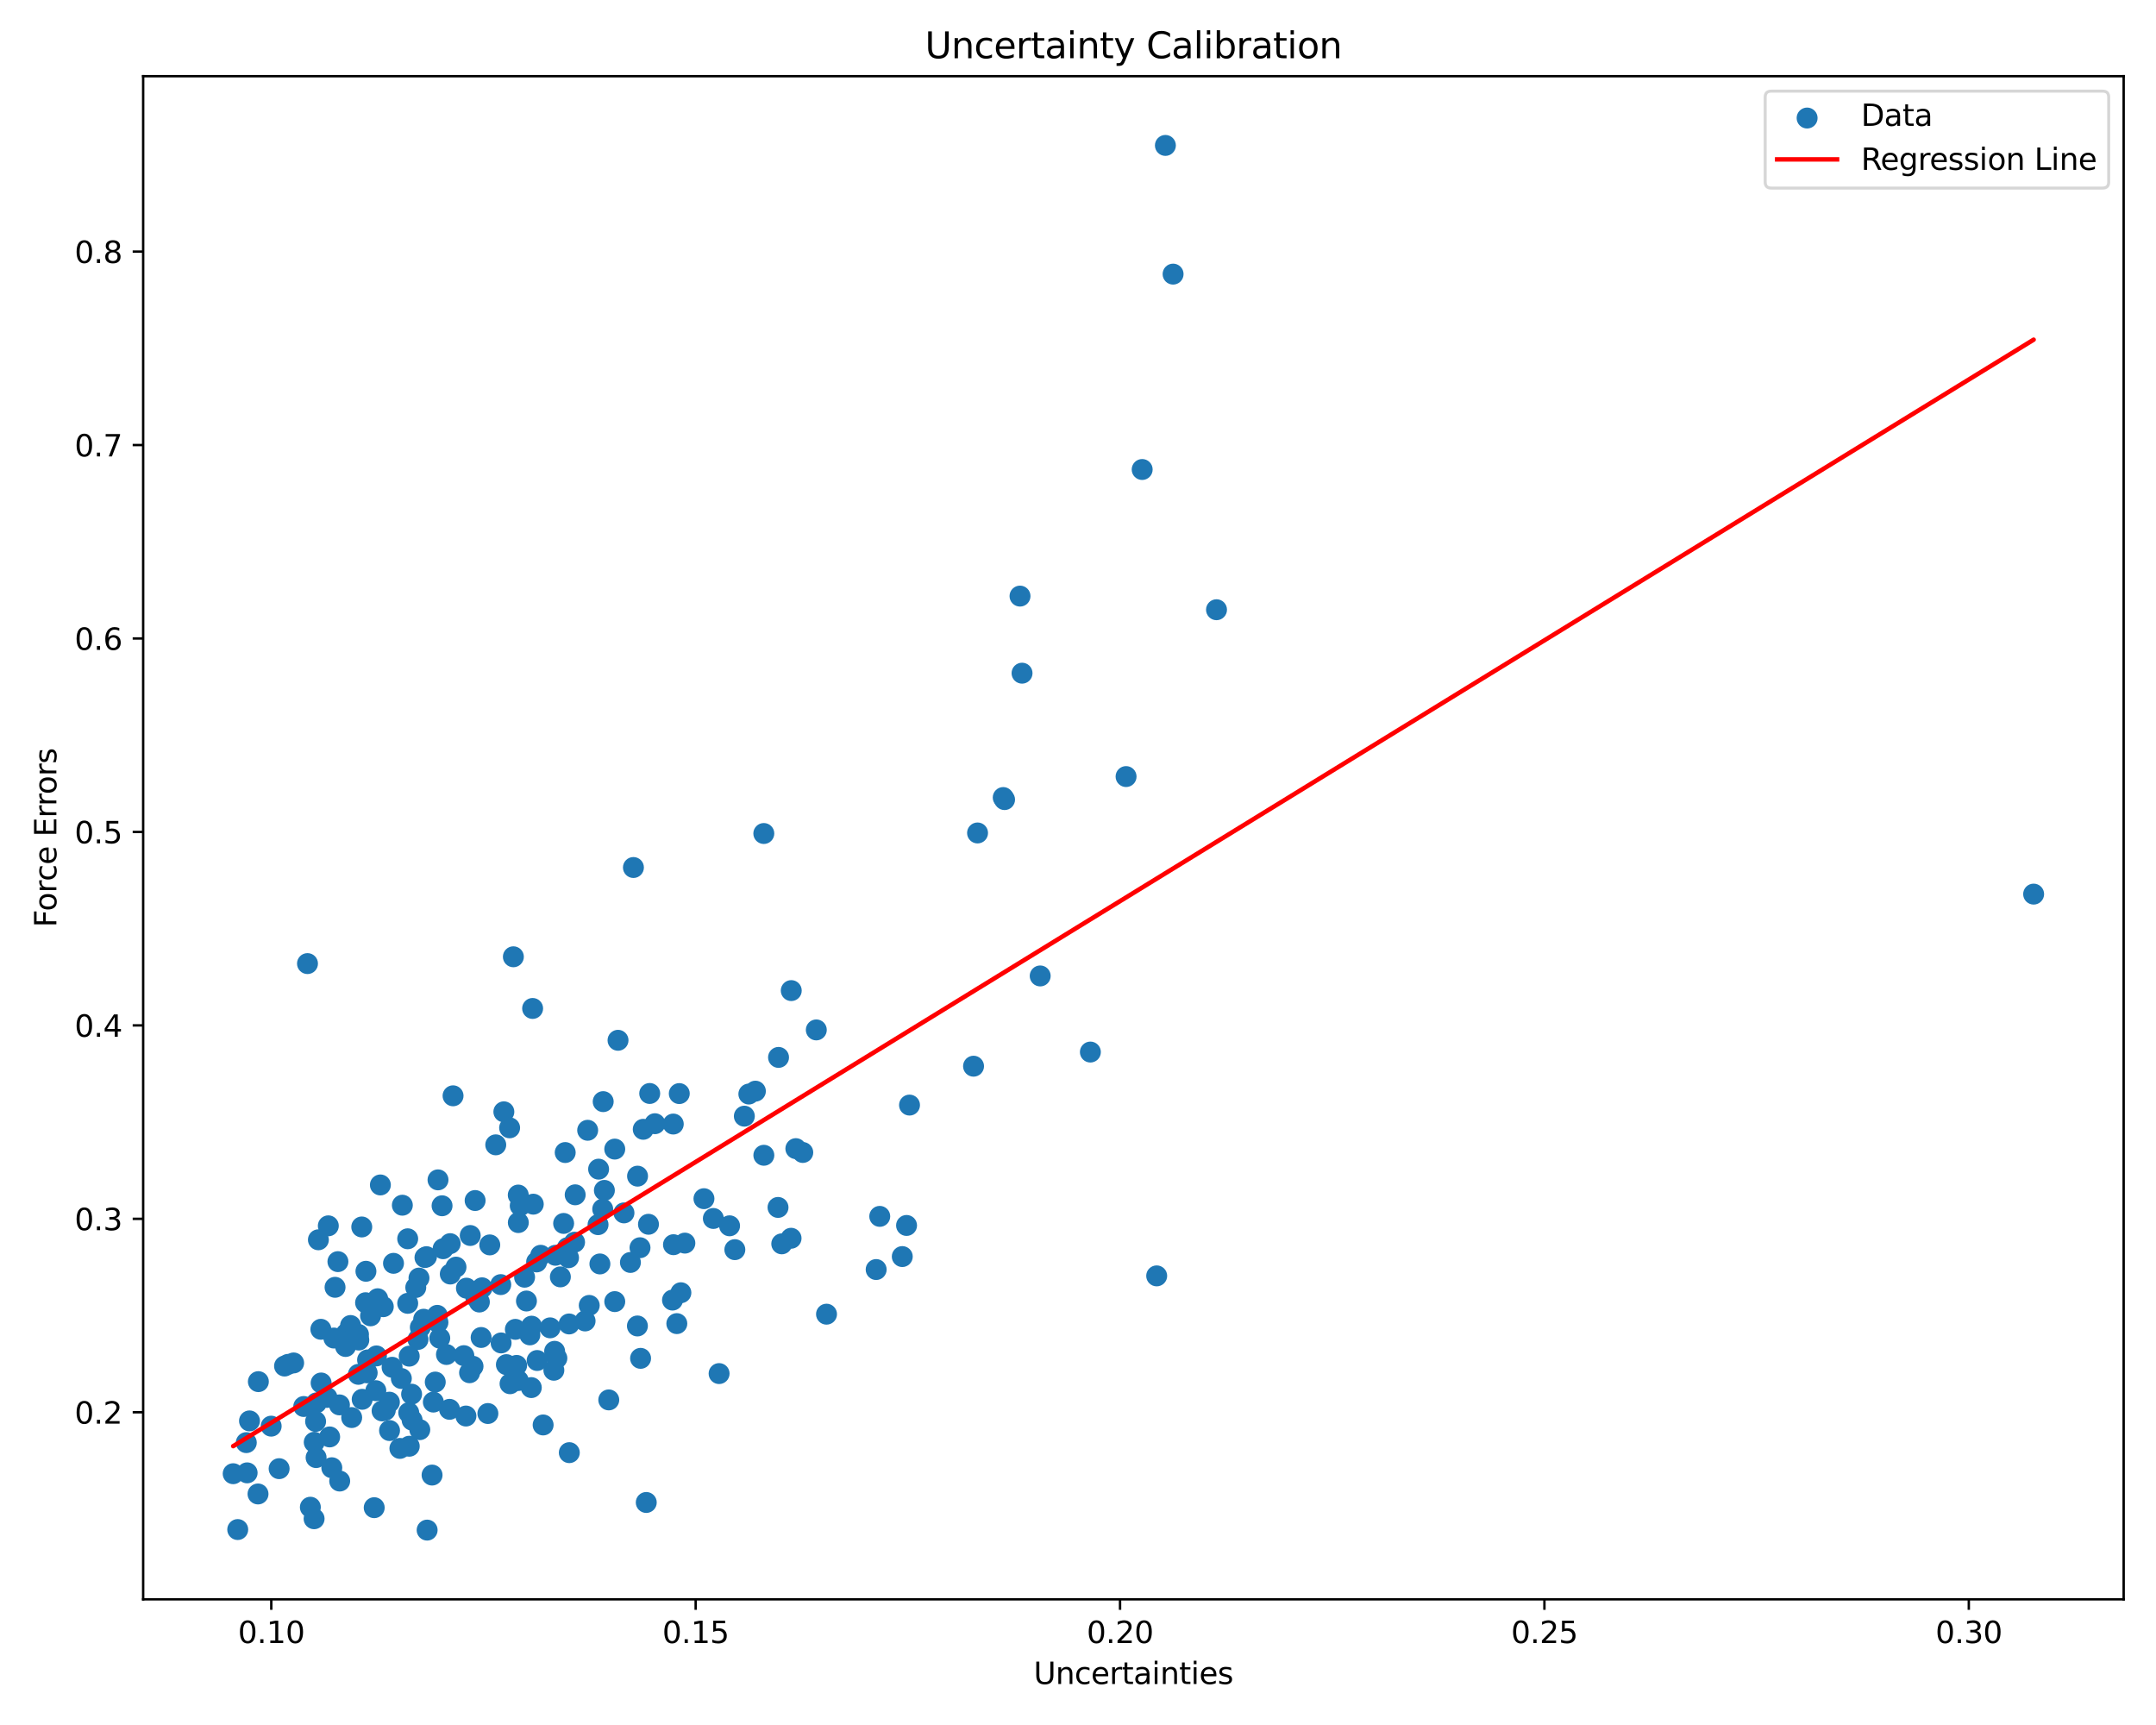 <?xml version="1.0" encoding="utf-8" standalone="no"?>
<!DOCTYPE svg PUBLIC "-//W3C//DTD SVG 1.1//EN"
  "http://www.w3.org/Graphics/SVG/1.1/DTD/svg11.dtd">
<svg xmlns:xlink="http://www.w3.org/1999/xlink" width="720pt" height="576pt" viewBox="0 0 720 576" xmlns="http://www.w3.org/2000/svg" version="1.1">
 <defs>
  <style type="text/css">*{stroke-linejoin: round; stroke-linecap: butt}</style>
 </defs>
 <g id="figure_1">
  <g id="patch_1">
   <path d="M 0 576 
L 720 576 
L 720 0 
L 0 0 
z
" style="fill: #ffffff"/>
  </g>
  <g id="axes_1">
   <g id="patch_2">
    <path d="M 47.81 534.04 
L 709.2 534.04 
L 709.2 25.44 
L 47.81 25.44 
z
" style="fill: #ffffff"/>
   </g>
   <g id="PathCollection_1">
    <defs>
     <path id="m5b3994bf04" d="M 0 3 
C 0.796 3 1.559 2.684 2.121 2.121 
C 2.684 1.559 3 0.796 3 0 
C 3 -0.796 2.684 -1.559 2.121 -2.121 
C 1.559 -2.684 0.796 -3 0 -3 
C -0.796 -3 -1.559 -2.684 -2.121 -2.121 
C -2.684 -1.559 -3 -0.796 -3 0 
C -3 0.796 -2.684 1.559 -2.121 2.121 
C -1.559 2.684 -0.796 3 0 3 
z
" style="stroke: #1f77b4"/>
    </defs>
    <g clip-path="url(#p00e078a638)">
     <use xlink:href="#m5b3994bf04" x="133.545" y="483.642" style="fill: #1f77b4; stroke: #1f77b4"/>
     <use xlink:href="#m5b3994bf04" x="122.205" y="424.495" style="fill: #1f77b4; stroke: #1f77b4"/>
     <use xlink:href="#m5b3994bf04" x="112.848" y="421.275" style="fill: #1f77b4; stroke: #1f77b4"/>
     <use xlink:href="#m5b3994bf04" x="181.381" y="475.811" style="fill: #1f77b4; stroke: #1f77b4"/>
     <use xlink:href="#m5b3994bf04" x="141.487" y="440.509" style="fill: #1f77b4; stroke: #1f77b4"/>
     <use xlink:href="#m5b3994bf04" x="157.971" y="456.233" style="fill: #1f77b4; stroke: #1f77b4"/>
     <use xlink:href="#m5b3994bf04" x="157.038" y="412.55" style="fill: #1f77b4; stroke: #1f77b4"/>
     <use xlink:href="#m5b3994bf04" x="196.78" y="435.891" style="fill: #1f77b4; stroke: #1f77b4"/>
     <use xlink:href="#m5b3994bf04" x="83.322" y="474.459" style="fill: #1f77b4; stroke: #1f77b4"/>
     <use xlink:href="#m5b3994bf04" x="86.283" y="461.345" style="fill: #1f77b4; stroke: #1f77b4"/>
     <use xlink:href="#m5b3994bf04" x="173.076" y="460.979" style="fill: #1f77b4; stroke: #1f77b4"/>
     <use xlink:href="#m5b3994bf04" x="175.187" y="426.475" style="fill: #1f77b4; stroke: #1f77b4"/>
     <use xlink:href="#m5b3994bf04" x="146.028" y="439.214" style="fill: #1f77b4; stroke: #1f77b4"/>
     <use xlink:href="#m5b3994bf04" x="172.108" y="443.887" style="fill: #1f77b4; stroke: #1f77b4"/>
     <use xlink:href="#m5b3994bf04" x="160.084" y="434.766" style="fill: #1f77b4; stroke: #1f77b4"/>
     <use xlink:href="#m5b3994bf04" x="95.024" y="456.137" style="fill: #1f77b4; stroke: #1f77b4"/>
     <use xlink:href="#m5b3994bf04" x="201.438" y="367.848" style="fill: #1f77b4; stroke: #1f77b4"/>
     <use xlink:href="#m5b3994bf04" x="134.03" y="460.297" style="fill: #1f77b4; stroke: #1f77b4"/>
     <use xlink:href="#m5b3994bf04" x="152.283" y="423.11" style="fill: #1f77b4; stroke: #1f77b4"/>
     <use xlink:href="#m5b3994bf04" x="240.145" y="458.657" style="fill: #1f77b4; stroke: #1f77b4"/>
     <use xlink:href="#m5b3994bf04" x="214.814" y="377.089" style="fill: #1f77b4; stroke: #1f77b4"/>
     <use xlink:href="#m5b3994bf04" x="201.278" y="403.745" style="fill: #1f77b4; stroke: #1f77b4"/>
     <use xlink:href="#m5b3994bf04" x="144.72" y="468.174" style="fill: #1f77b4; stroke: #1f77b4"/>
     <use xlink:href="#m5b3994bf04" x="98.062" y="455.106" style="fill: #1f77b4; stroke: #1f77b4"/>
     <use xlink:href="#m5b3994bf04" x="155.6" y="472.832" style="fill: #1f77b4; stroke: #1f77b4"/>
     <use xlink:href="#m5b3994bf04" x="111.891" y="429.85" style="fill: #1f77b4; stroke: #1f77b4"/>
     <use xlink:href="#m5b3994bf04" x="90.559" y="476.213" style="fill: #1f77b4; stroke: #1f77b4"/>
     <use xlink:href="#m5b3994bf04" x="173.074" y="399.046" style="fill: #1f77b4; stroke: #1f77b4"/>
     <use xlink:href="#m5b3994bf04" x="162.928" y="471.993" style="fill: #1f77b4; stroke: #1f77b4"/>
     <use xlink:href="#m5b3994bf04" x="238.225" y="406.862" style="fill: #1f77b4; stroke: #1f77b4"/>
     <use xlink:href="#m5b3994bf04" x="130.038" y="468.203" style="fill: #1f77b4; stroke: #1f77b4"/>
     <use xlink:href="#m5b3994bf04" x="191.879" y="414.785" style="fill: #1f77b4; stroke: #1f77b4"/>
     <use xlink:href="#m5b3994bf04" x="167.229" y="428.948" style="fill: #1f77b4; stroke: #1f77b4"/>
     <use xlink:href="#m5b3994bf04" x="169.108" y="455.671" style="fill: #1f77b4; stroke: #1f77b4"/>
     <use xlink:href="#m5b3994bf04" x="109.191" y="466.619" style="fill: #1f77b4; stroke: #1f77b4"/>
     <use xlink:href="#m5b3994bf04" x="301.317" y="419.586" style="fill: #1f77b4; stroke: #1f77b4"/>
     <use xlink:href="#m5b3994bf04" x="122.749" y="454.094" style="fill: #1f77b4; stroke: #1f77b4"/>
     <use xlink:href="#m5b3994bf04" x="165.555" y="382.279" style="fill: #1f77b4; stroke: #1f77b4"/>
     <use xlink:href="#m5b3994bf04" x="175.81" y="434.426" style="fill: #1f77b4; stroke: #1f77b4"/>
     <use xlink:href="#m5b3994bf04" x="188.226" y="408.521" style="fill: #1f77b4; stroke: #1f77b4"/>
     <use xlink:href="#m5b3994bf04" x="105.563" y="486.708" style="fill: #1f77b4; stroke: #1f77b4"/>
     <use xlink:href="#m5b3994bf04" x="293.793" y="406.162" style="fill: #1f77b4; stroke: #1f77b4"/>
     <use xlink:href="#m5b3994bf04" x="150.375" y="425.418" style="fill: #1f77b4; stroke: #1f77b4"/>
     <use xlink:href="#m5b3994bf04" x="122.086" y="434.994" style="fill: #1f77b4; stroke: #1f77b4"/>
     <use xlink:href="#m5b3994bf04" x="113.355" y="469.111" style="fill: #1f77b4; stroke: #1f77b4"/>
     <use xlink:href="#m5b3994bf04" x="168.265" y="371.25" style="fill: #1f77b4; stroke: #1f77b4"/>
     <use xlink:href="#m5b3994bf04" x="170.331" y="462.047" style="fill: #1f77b4; stroke: #1f77b4"/>
     <use xlink:href="#m5b3994bf04" x="82.531" y="491.806" style="fill: #1f77b4; stroke: #1f77b4"/>
     <use xlink:href="#m5b3994bf04" x="77.873" y="492.092" style="fill: #1f77b4; stroke: #1f77b4"/>
     <use xlink:href="#m5b3994bf04" x="140.369" y="443.216" style="fill: #1f77b4; stroke: #1f77b4"/>
     <use xlink:href="#m5b3994bf04" x="224.91" y="415.621" style="fill: #1f77b4; stroke: #1f77b4"/>
     <use xlink:href="#m5b3994bf04" x="104.894" y="507.129" style="fill: #1f77b4; stroke: #1f77b4"/>
     <use xlink:href="#m5b3994bf04" x="252.267" y="364.352" style="fill: #1f77b4; stroke: #1f77b4"/>
     <use xlink:href="#m5b3994bf04" x="364.135" y="351.296" style="fill: #1f77b4; stroke: #1f77b4"/>
     <use xlink:href="#m5b3994bf04" x="196.253" y="377.416" style="fill: #1f77b4; stroke: #1f77b4"/>
     <use xlink:href="#m5b3994bf04" x="190.06" y="442.087" style="fill: #1f77b4; stroke: #1f77b4"/>
     <use xlink:href="#m5b3994bf04" x="272.607" y="343.902" style="fill: #1f77b4; stroke: #1f77b4"/>
     <use xlink:href="#m5b3994bf04" x="136.15" y="413.646" style="fill: #1f77b4; stroke: #1f77b4"/>
     <use xlink:href="#m5b3994bf04" x="107.244" y="461.798" style="fill: #1f77b4; stroke: #1f77b4"/>
     <use xlink:href="#m5b3994bf04" x="110.806" y="490.098" style="fill: #1f77b4; stroke: #1f77b4"/>
     <use xlink:href="#m5b3994bf04" x="120.81" y="409.699" style="fill: #1f77b4; stroke: #1f77b4"/>
     <use xlink:href="#m5b3994bf04" x="216.973" y="365.126" style="fill: #1f77b4; stroke: #1f77b4"/>
     <use xlink:href="#m5b3994bf04" x="173.732" y="402.611" style="fill: #1f77b4; stroke: #1f77b4"/>
     <use xlink:href="#m5b3994bf04" x="134.366" y="402.435" style="fill: #1f77b4; stroke: #1f77b4"/>
     <use xlink:href="#m5b3994bf04" x="137.632" y="474.209" style="fill: #1f77b4; stroke: #1f77b4"/>
     <use xlink:href="#m5b3994bf04" x="208.376" y="404.999" style="fill: #1f77b4; stroke: #1f77b4"/>
     <use xlink:href="#m5b3994bf04" x="147.975" y="416.963" style="fill: #1f77b4; stroke: #1f77b4"/>
     <use xlink:href="#m5b3994bf04" x="195.391" y="441.085" style="fill: #1f77b4; stroke: #1f77b4"/>
     <use xlink:href="#m5b3994bf04" x="130.089" y="477.677" style="fill: #1f77b4; stroke: #1f77b4"/>
     <use xlink:href="#m5b3994bf04" x="213.923" y="453.57" style="fill: #1f77b4; stroke: #1f77b4"/>
     <use xlink:href="#m5b3994bf04" x="303.735" y="369.003" style="fill: #1f77b4; stroke: #1f77b4"/>
     <use xlink:href="#m5b3994bf04" x="376.054" y="259.307" style="fill: #1f77b4; stroke: #1f77b4"/>
     <use xlink:href="#m5b3994bf04" x="156.811" y="458.374" style="fill: #1f77b4; stroke: #1f77b4"/>
     <use xlink:href="#m5b3994bf04" x="250.08" y="365.315" style="fill: #1f77b4; stroke: #1f77b4"/>
     <use xlink:href="#m5b3994bf04" x="216.56" y="408.801" style="fill: #1f77b4; stroke: #1f77b4"/>
     <use xlink:href="#m5b3994bf04" x="176.952" y="445.734" style="fill: #1f77b4; stroke: #1f77b4"/>
     <use xlink:href="#m5b3994bf04" x="139.593" y="447.26" style="fill: #1f77b4; stroke: #1f77b4"/>
     <use xlink:href="#m5b3994bf04" x="125.511" y="464.365" style="fill: #1f77b4; stroke: #1f77b4"/>
     <use xlink:href="#m5b3994bf04" x="139.918" y="426.767" style="fill: #1f77b4; stroke: #1f77b4"/>
     <use xlink:href="#m5b3994bf04" x="171.442" y="319.482" style="fill: #1f77b4; stroke: #1f77b4"/>
     <use xlink:href="#m5b3994bf04" x="150.334" y="415.269" style="fill: #1f77b4; stroke: #1f77b4"/>
     <use xlink:href="#m5b3994bf04" x="102.686" y="321.757" style="fill: #1f77b4; stroke: #1f77b4"/>
     <use xlink:href="#m5b3994bf04" x="130.945" y="456.551" style="fill: #1f77b4; stroke: #1f77b4"/>
     <use xlink:href="#m5b3994bf04" x="243.641" y="409.313" style="fill: #1f77b4; stroke: #1f77b4"/>
     <use xlink:href="#m5b3994bf04" x="137.456" y="465.535" style="fill: #1f77b4; stroke: #1f77b4"/>
     <use xlink:href="#m5b3994bf04" x="235.087" y="400.254" style="fill: #1f77b4; stroke: #1f77b4"/>
     <use xlink:href="#m5b3994bf04" x="183.711" y="443.383" style="fill: #1f77b4; stroke: #1f77b4"/>
     <use xlink:href="#m5b3994bf04" x="119.68" y="458.91" style="fill: #1f77b4; stroke: #1f77b4"/>
     <use xlink:href="#m5b3994bf04" x="381.433" y="156.773" style="fill: #1f77b4; stroke: #1f77b4"/>
     <use xlink:href="#m5b3994bf04" x="119.827" y="447.461" style="fill: #1f77b4; stroke: #1f77b4"/>
     <use xlink:href="#m5b3994bf04" x="170.187" y="376.595" style="fill: #1f77b4; stroke: #1f77b4"/>
     <use xlink:href="#m5b3994bf04" x="205.301" y="434.625" style="fill: #1f77b4; stroke: #1f77b4"/>
     <use xlink:href="#m5b3994bf04" x="268.088" y="384.824" style="fill: #1f77b4; stroke: #1f77b4"/>
     <use xlink:href="#m5b3994bf04" x="203.301" y="467.446" style="fill: #1f77b4; stroke: #1f77b4"/>
     <use xlink:href="#m5b3994bf04" x="113.441" y="494.54" style="fill: #1f77b4; stroke: #1f77b4"/>
     <use xlink:href="#m5b3994bf04" x="79.39" y="510.736" style="fill: #1f77b4; stroke: #1f77b4"/>
     <use xlink:href="#m5b3994bf04" x="276.017" y="438.821" style="fill: #1f77b4; stroke: #1f77b4"/>
     <use xlink:href="#m5b3994bf04" x="184.962" y="457.541" style="fill: #1f77b4; stroke: #1f77b4"/>
     <use xlink:href="#m5b3994bf04" x="187.137" y="426.368" style="fill: #1f77b4; stroke: #1f77b4"/>
     <use xlink:href="#m5b3994bf04" x="106.33" y="413.981" style="fill: #1f77b4; stroke: #1f77b4"/>
     <use xlink:href="#m5b3994bf04" x="115.622" y="445.303" style="fill: #1f77b4; stroke: #1f77b4"/>
     <use xlink:href="#m5b3994bf04" x="146.25" y="441.578" style="fill: #1f77b4; stroke: #1f77b4"/>
     <use xlink:href="#m5b3994bf04" x="160.677" y="446.604" style="fill: #1f77b4; stroke: #1f77b4"/>
     <use xlink:href="#m5b3994bf04" x="105.395" y="474.636" style="fill: #1f77b4; stroke: #1f77b4"/>
     <use xlink:href="#m5b3994bf04" x="179.379" y="454.292" style="fill: #1f77b4; stroke: #1f77b4"/>
     <use xlink:href="#m5b3994bf04" x="245.402" y="417.276" style="fill: #1f77b4; stroke: #1f77b4"/>
     <use xlink:href="#m5b3994bf04" x="136.659" y="452.84" style="fill: #1f77b4; stroke: #1f77b4"/>
     <use xlink:href="#m5b3994bf04" x="178.088" y="402.09" style="fill: #1f77b4; stroke: #1f77b4"/>
     <use xlink:href="#m5b3994bf04" x="145.356" y="461.491" style="fill: #1f77b4; stroke: #1f77b4"/>
     <use xlink:href="#m5b3994bf04" x="325.117" y="356.017" style="fill: #1f77b4; stroke: #1f77b4"/>
     <use xlink:href="#m5b3994bf04" x="340.636" y="199.046" style="fill: #1f77b4; stroke: #1f77b4"/>
     <use xlink:href="#m5b3994bf04" x="136.673" y="482.915" style="fill: #1f77b4; stroke: #1f77b4"/>
     <use xlink:href="#m5b3994bf04" x="142.642" y="510.922" style="fill: #1f77b4; stroke: #1f77b4"/>
     <use xlink:href="#m5b3994bf04" x="141.919" y="419.908" style="fill: #1f77b4; stroke: #1f77b4"/>
     <use xlink:href="#m5b3994bf04" x="136.5" y="471.706" style="fill: #1f77b4; stroke: #1f77b4"/>
     <use xlink:href="#m5b3994bf04" x="177.53" y="442.828" style="fill: #1f77b4; stroke: #1f77b4"/>
     <use xlink:href="#m5b3994bf04" x="347.376" y="325.881" style="fill: #1f77b4; stroke: #1f77b4"/>
     <use xlink:href="#m5b3994bf04" x="406.256" y="203.595" style="fill: #1f77b4; stroke: #1f77b4"/>
     <use xlink:href="#m5b3994bf04" x="172.529" y="455.927" style="fill: #1f77b4; stroke: #1f77b4"/>
     <use xlink:href="#m5b3994bf04" x="218.71" y="375.222" style="fill: #1f77b4; stroke: #1f77b4"/>
     <use xlink:href="#m5b3994bf04" x="201.836" y="397.49" style="fill: #1f77b4; stroke: #1f77b4"/>
     <use xlink:href="#m5b3994bf04" x="110.092" y="479.807" style="fill: #1f77b4; stroke: #1f77b4"/>
     <use xlink:href="#m5b3994bf04" x="199.722" y="408.93" style="fill: #1f77b4; stroke: #1f77b4"/>
     <use xlink:href="#m5b3994bf04" x="292.598" y="423.918" style="fill: #1f77b4; stroke: #1f77b4"/>
     <use xlink:href="#m5b3994bf04" x="167.348" y="448.422" style="fill: #1f77b4; stroke: #1f77b4"/>
     <use xlink:href="#m5b3994bf04" x="206.391" y="347.368" style="fill: #1f77b4; stroke: #1f77b4"/>
     <use xlink:href="#m5b3994bf04" x="158.864" y="433.061" style="fill: #1f77b4; stroke: #1f77b4"/>
     <use xlink:href="#m5b3994bf04" x="120.951" y="467.248" style="fill: #1f77b4; stroke: #1f77b4"/>
     <use xlink:href="#m5b3994bf04" x="189.862" y="419.973" style="fill: #1f77b4; stroke: #1f77b4"/>
     <use xlink:href="#m5b3994bf04" x="123.746" y="439.372" style="fill: #1f77b4; stroke: #1f77b4"/>
     <use xlink:href="#m5b3994bf04" x="335.475" y="266.996" style="fill: #1f77b4; stroke: #1f77b4"/>
     <use xlink:href="#m5b3994bf04" x="264.18" y="413.473" style="fill: #1f77b4; stroke: #1f77b4"/>
     <use xlink:href="#m5b3994bf04" x="199.906" y="390.396" style="fill: #1f77b4; stroke: #1f77b4"/>
     <use xlink:href="#m5b3994bf04" x="93.217" y="490.406" style="fill: #1f77b4; stroke: #1f77b4"/>
     <use xlink:href="#m5b3994bf04" x="154.905" y="452.67" style="fill: #1f77b4; stroke: #1f77b4"/>
     <use xlink:href="#m5b3994bf04" x="224.842" y="375.336" style="fill: #1f77b4; stroke: #1f77b4"/>
     <use xlink:href="#m5b3994bf04" x="144.291" y="492.545" style="fill: #1f77b4; stroke: #1f77b4"/>
     <use xlink:href="#m5b3994bf04" x="259.994" y="353.082" style="fill: #1f77b4; stroke: #1f77b4"/>
     <use xlink:href="#m5b3994bf04" x="389.187" y="48.558" style="fill: #1f77b4; stroke: #1f77b4"/>
     <use xlink:href="#m5b3994bf04" x="224.584" y="434.111" style="fill: #1f77b4; stroke: #1f77b4"/>
     <use xlink:href="#m5b3994bf04" x="136.153" y="435.201" style="fill: #1f77b4; stroke: #1f77b4"/>
     <use xlink:href="#m5b3994bf04" x="155.764" y="430.136" style="fill: #1f77b4; stroke: #1f77b4"/>
     <use xlink:href="#m5b3994bf04" x="226.848" y="365.159" style="fill: #1f77b4; stroke: #1f77b4"/>
     <use xlink:href="#m5b3994bf04" x="146.859" y="446.833" style="fill: #1f77b4; stroke: #1f77b4"/>
     <use xlink:href="#m5b3994bf04" x="128" y="436.323" style="fill: #1f77b4; stroke: #1f77b4"/>
     <use xlink:href="#m5b3994bf04" x="200.338" y="422.047" style="fill: #1f77b4; stroke: #1f77b4"/>
     <use xlink:href="#m5b3994bf04" x="109.642" y="409.323" style="fill: #1f77b4; stroke: #1f77b4"/>
     <use xlink:href="#m5b3994bf04" x="125.717" y="452.759" style="fill: #1f77b4; stroke: #1f77b4"/>
     <use xlink:href="#m5b3994bf04" x="86.166" y="498.853" style="fill: #1f77b4; stroke: #1f77b4"/>
     <use xlink:href="#m5b3994bf04" x="138.846" y="429.913" style="fill: #1f77b4; stroke: #1f77b4"/>
     <use xlink:href="#m5b3994bf04" x="124.97" y="503.434" style="fill: #1f77b4; stroke: #1f77b4"/>
     <use xlink:href="#m5b3994bf04" x="163.559" y="415.691" style="fill: #1f77b4; stroke: #1f77b4"/>
     <use xlink:href="#m5b3994bf04" x="147.629" y="402.622" style="fill: #1f77b4; stroke: #1f77b4"/>
     <use xlink:href="#m5b3994bf04" x="227.385" y="431.661" style="fill: #1f77b4; stroke: #1f77b4"/>
     <use xlink:href="#m5b3994bf04" x="264.242" y="330.774" style="fill: #1f77b4; stroke: #1f77b4"/>
     <use xlink:href="#m5b3994bf04" x="212.909" y="392.731" style="fill: #1f77b4; stroke: #1f77b4"/>
     <use xlink:href="#m5b3994bf04" x="190.122" y="485.059" style="fill: #1f77b4; stroke: #1f77b4"/>
     <use xlink:href="#m5b3994bf04" x="226.025" y="441.972" style="fill: #1f77b4; stroke: #1f77b4"/>
     <use xlink:href="#m5b3994bf04" x="185.218" y="451.221" style="fill: #1f77b4; stroke: #1f77b4"/>
     <use xlink:href="#m5b3994bf04" x="391.756" y="91.531" style="fill: #1f77b4; stroke: #1f77b4"/>
     <use xlink:href="#m5b3994bf04" x="103.645" y="503.281" style="fill: #1f77b4; stroke: #1f77b4"/>
     <use xlink:href="#m5b3994bf04" x="386.279" y="426.034" style="fill: #1f77b4; stroke: #1f77b4"/>
     <use xlink:href="#m5b3994bf04" x="185.968" y="453.523" style="fill: #1f77b4; stroke: #1f77b4"/>
     <use xlink:href="#m5b3994bf04" x="131.411" y="421.842" style="fill: #1f77b4; stroke: #1f77b4"/>
     <use xlink:href="#m5b3994bf04" x="119.718" y="445.582" style="fill: #1f77b4; stroke: #1f77b4"/>
     <use xlink:href="#m5b3994bf04" x="228.714" y="415.093" style="fill: #1f77b4; stroke: #1f77b4"/>
     <use xlink:href="#m5b3994bf04" x="248.575" y="372.707" style="fill: #1f77b4; stroke: #1f77b4"/>
     <use xlink:href="#m5b3994bf04" x="150.128" y="470.594" style="fill: #1f77b4; stroke: #1f77b4"/>
     <use xlink:href="#m5b3994bf04" x="265.776" y="383.542" style="fill: #1f77b4; stroke: #1f77b4"/>
     <use xlink:href="#m5b3994bf04" x="140.193" y="477.383" style="fill: #1f77b4; stroke: #1f77b4"/>
     <use xlink:href="#m5b3994bf04" x="160.976" y="430.013" style="fill: #1f77b4; stroke: #1f77b4"/>
     <use xlink:href="#m5b3994bf04" x="255.077" y="278.319" style="fill: #1f77b4; stroke: #1f77b4"/>
     <use xlink:href="#m5b3994bf04" x="189.495" y="416.619" style="fill: #1f77b4; stroke: #1f77b4"/>
     <use xlink:href="#m5b3994bf04" x="177.428" y="463.336" style="fill: #1f77b4; stroke: #1f77b4"/>
     <use xlink:href="#m5b3994bf04" x="180.569" y="419.155" style="fill: #1f77b4; stroke: #1f77b4"/>
     <use xlink:href="#m5b3994bf04" x="185.483" y="419.155" style="fill: #1f77b4; stroke: #1f77b4"/>
     <use xlink:href="#m5b3994bf04" x="261.072" y="415.335" style="fill: #1f77b4; stroke: #1f77b4"/>
     <use xlink:href="#m5b3994bf04" x="679.137" y="298.555" style="fill: #1f77b4; stroke: #1f77b4"/>
     <use xlink:href="#m5b3994bf04" x="128.674" y="470.884" style="fill: #1f77b4; stroke: #1f77b4"/>
     <use xlink:href="#m5b3994bf04" x="205.298" y="383.697" style="fill: #1f77b4; stroke: #1f77b4"/>
     <use xlink:href="#m5b3994bf04" x="213.734" y="416.631" style="fill: #1f77b4; stroke: #1f77b4"/>
     <use xlink:href="#m5b3994bf04" x="211.535" y="289.673" style="fill: #1f77b4; stroke: #1f77b4"/>
     <use xlink:href="#m5b3994bf04" x="335.029" y="266.309" style="fill: #1f77b4; stroke: #1f77b4"/>
     <use xlink:href="#m5b3994bf04" x="105.657" y="468.452" style="fill: #1f77b4; stroke: #1f77b4"/>
     <use xlink:href="#m5b3994bf04" x="104.938" y="481.593" style="fill: #1f77b4; stroke: #1f77b4"/>
     <use xlink:href="#m5b3994bf04" x="111.499" y="446.79" style="fill: #1f77b4; stroke: #1f77b4"/>
     <use xlink:href="#m5b3994bf04" x="82.253" y="481.713" style="fill: #1f77b4; stroke: #1f77b4"/>
     <use xlink:href="#m5b3994bf04" x="127.03" y="395.67" style="fill: #1f77b4; stroke: #1f77b4"/>
     <use xlink:href="#m5b3994bf04" x="210.531" y="421.549" style="fill: #1f77b4; stroke: #1f77b4"/>
     <use xlink:href="#m5b3994bf04" x="192.082" y="398.964" style="fill: #1f77b4; stroke: #1f77b4"/>
     <use xlink:href="#m5b3994bf04" x="115.402" y="449.609" style="fill: #1f77b4; stroke: #1f77b4"/>
     <use xlink:href="#m5b3994bf04" x="341.314" y="224.784" style="fill: #1f77b4; stroke: #1f77b4"/>
     <use xlink:href="#m5b3994bf04" x="158.67" y="400.873" style="fill: #1f77b4; stroke: #1f77b4"/>
     <use xlink:href="#m5b3994bf04" x="173.097" y="408.233" style="fill: #1f77b4; stroke: #1f77b4"/>
     <use xlink:href="#m5b3994bf04" x="149.094" y="452.285" style="fill: #1f77b4; stroke: #1f77b4"/>
     <use xlink:href="#m5b3994bf04" x="255.088" y="385.762" style="fill: #1f77b4; stroke: #1f77b4"/>
     <use xlink:href="#m5b3994bf04" x="146.274" y="393.971" style="fill: #1f77b4; stroke: #1f77b4"/>
     <use xlink:href="#m5b3994bf04" x="117.445" y="473.343" style="fill: #1f77b4; stroke: #1f77b4"/>
     <use xlink:href="#m5b3994bf04" x="259.822" y="403.178" style="fill: #1f77b4; stroke: #1f77b4"/>
     <use xlink:href="#m5b3994bf04" x="177.871" y="336.737" style="fill: #1f77b4; stroke: #1f77b4"/>
     <use xlink:href="#m5b3994bf04" x="215.82" y="501.697" style="fill: #1f77b4; stroke: #1f77b4"/>
     <use xlink:href="#m5b3994bf04" x="101.439" y="469.65" style="fill: #1f77b4; stroke: #1f77b4"/>
     <use xlink:href="#m5b3994bf04" x="179.209" y="421.375" style="fill: #1f77b4; stroke: #1f77b4"/>
     <use xlink:href="#m5b3994bf04" x="302.746" y="409.196" style="fill: #1f77b4; stroke: #1f77b4"/>
     <use xlink:href="#m5b3994bf04" x="96.2" y="455.578" style="fill: #1f77b4; stroke: #1f77b4"/>
     <use xlink:href="#m5b3994bf04" x="122.621" y="458.413" style="fill: #1f77b4; stroke: #1f77b4"/>
     <use xlink:href="#m5b3994bf04" x="142.422" y="419.618" style="fill: #1f77b4; stroke: #1f77b4"/>
     <use xlink:href="#m5b3994bf04" x="151.3" y="365.905" style="fill: #1f77b4; stroke: #1f77b4"/>
     <use xlink:href="#m5b3994bf04" x="107.151" y="443.867" style="fill: #1f77b4; stroke: #1f77b4"/>
     <use xlink:href="#m5b3994bf04" x="127.601" y="471.121" style="fill: #1f77b4; stroke: #1f77b4"/>
     <use xlink:href="#m5b3994bf04" x="126.128" y="433.664" style="fill: #1f77b4; stroke: #1f77b4"/>
     <use xlink:href="#m5b3994bf04" x="188.752" y="384.849" style="fill: #1f77b4; stroke: #1f77b4"/>
     <use xlink:href="#m5b3994bf04" x="212.865" y="442.758" style="fill: #1f77b4; stroke: #1f77b4"/>
     <use xlink:href="#m5b3994bf04" x="117.071" y="442.606" style="fill: #1f77b4; stroke: #1f77b4"/>
     <use xlink:href="#m5b3994bf04" x="326.455" y="278.138" style="fill: #1f77b4; stroke: #1f77b4"/>
    </g>
   </g>
   <g id="matplotlib.axis_1">
    <g id="xtick_1">
     <g id="line2d_1">
      <defs>
       <path id="mc0e50fb9e5" d="M 0 0 
L 0 3.5 
" style="stroke: #000000; stroke-width: 0.8"/>
      </defs>
      <g>
       <use xlink:href="#mc0e50fb9e5" x="90.596" y="534.04" style="stroke: #000000; stroke-width: 0.8"/>
      </g>
     </g>
     <g id="text_1">
      <!-- 0.10 -->
      <g transform="translate(79.463 548.638) scale(0.1 -0.1)">
       <defs>
        <path id="DejaVuSans-30" d="M 2034 4250 
Q 1547 4250 1301 3770 
Q 1056 3291 1056 2328 
Q 1056 1369 1301 889 
Q 1547 409 2034 409 
Q 2525 409 2770 889 
Q 3016 1369 3016 2328 
Q 3016 3291 2770 3770 
Q 2525 4250 2034 4250 
z
M 2034 4750 
Q 2819 4750 3233 4129 
Q 3647 3509 3647 2328 
Q 3647 1150 3233 529 
Q 2819 -91 2034 -91 
Q 1250 -91 836 529 
Q 422 1150 422 2328 
Q 422 3509 836 4129 
Q 1250 4750 2034 4750 
z
" transform="scale(0.016)"/>
        <path id="DejaVuSans-2e" d="M 684 794 
L 1344 794 
L 1344 0 
L 684 0 
L 684 794 
z
" transform="scale(0.016)"/>
        <path id="DejaVuSans-31" d="M 794 531 
L 1825 531 
L 1825 4091 
L 703 3866 
L 703 4441 
L 1819 4666 
L 2450 4666 
L 2450 531 
L 3481 531 
L 3481 0 
L 794 0 
L 794 531 
z
" transform="scale(0.016)"/>
       </defs>
       <use xlink:href="#DejaVuSans-30"/>
       <use xlink:href="#DejaVuSans-2e" x="63.623"/>
       <use xlink:href="#DejaVuSans-31" x="95.41"/>
       <use xlink:href="#DejaVuSans-30" x="159.033"/>
      </g>
     </g>
    </g>
    <g id="xtick_2">
     <g id="line2d_2">
      <g>
       <use xlink:href="#mc0e50fb9e5" x="232.318" y="534.04" style="stroke: #000000; stroke-width: 0.8"/>
      </g>
     </g>
     <g id="text_2">
      <!-- 0.15 -->
      <g transform="translate(221.185 548.638) scale(0.1 -0.1)">
       <defs>
        <path id="DejaVuSans-35" d="M 691 4666 
L 3169 4666 
L 3169 4134 
L 1269 4134 
L 1269 2991 
Q 1406 3038 1543 3061 
Q 1681 3084 1819 3084 
Q 2600 3084 3056 2656 
Q 3513 2228 3513 1497 
Q 3513 744 3044 326 
Q 2575 -91 1722 -91 
Q 1428 -91 1123 -41 
Q 819 9 494 109 
L 494 744 
Q 775 591 1075 516 
Q 1375 441 1709 441 
Q 2250 441 2565 725 
Q 2881 1009 2881 1497 
Q 2881 1984 2565 2268 
Q 2250 2553 1709 2553 
Q 1456 2553 1204 2497 
Q 953 2441 691 2322 
L 691 4666 
z
" transform="scale(0.016)"/>
       </defs>
       <use xlink:href="#DejaVuSans-30"/>
       <use xlink:href="#DejaVuSans-2e" x="63.623"/>
       <use xlink:href="#DejaVuSans-31" x="95.41"/>
       <use xlink:href="#DejaVuSans-35" x="159.033"/>
      </g>
     </g>
    </g>
    <g id="xtick_3">
     <g id="line2d_3">
      <g>
       <use xlink:href="#mc0e50fb9e5" x="374.041" y="534.04" style="stroke: #000000; stroke-width: 0.8"/>
      </g>
     </g>
     <g id="text_3">
      <!-- 0.20 -->
      <g transform="translate(362.908 548.638) scale(0.1 -0.1)">
       <defs>
        <path id="DejaVuSans-32" d="M 1228 531 
L 3431 531 
L 3431 0 
L 469 0 
L 469 531 
Q 828 903 1448 1529 
Q 2069 2156 2228 2338 
Q 2531 2678 2651 2914 
Q 2772 3150 2772 3378 
Q 2772 3750 2511 3984 
Q 2250 4219 1831 4219 
Q 1534 4219 1204 4116 
Q 875 4013 500 3803 
L 500 4441 
Q 881 4594 1212 4672 
Q 1544 4750 1819 4750 
Q 2544 4750 2975 4387 
Q 3406 4025 3406 3419 
Q 3406 3131 3298 2873 
Q 3191 2616 2906 2266 
Q 2828 2175 2409 1742 
Q 1991 1309 1228 531 
z
" transform="scale(0.016)"/>
       </defs>
       <use xlink:href="#DejaVuSans-30"/>
       <use xlink:href="#DejaVuSans-2e" x="63.623"/>
       <use xlink:href="#DejaVuSans-32" x="95.41"/>
       <use xlink:href="#DejaVuSans-30" x="159.033"/>
      </g>
     </g>
    </g>
    <g id="xtick_4">
     <g id="line2d_4">
      <g>
       <use xlink:href="#mc0e50fb9e5" x="515.763" y="534.04" style="stroke: #000000; stroke-width: 0.8"/>
      </g>
     </g>
     <g id="text_4">
      <!-- 0.25 -->
      <g transform="translate(504.63 548.638) scale(0.1 -0.1)">
       <use xlink:href="#DejaVuSans-30"/>
       <use xlink:href="#DejaVuSans-2e" x="63.623"/>
       <use xlink:href="#DejaVuSans-32" x="95.41"/>
       <use xlink:href="#DejaVuSans-35" x="159.033"/>
      </g>
     </g>
    </g>
    <g id="xtick_5">
     <g id="line2d_5">
      <g>
       <use xlink:href="#mc0e50fb9e5" x="657.486" y="534.04" style="stroke: #000000; stroke-width: 0.8"/>
      </g>
     </g>
     <g id="text_5">
      <!-- 0.30 -->
      <g transform="translate(646.353 548.638) scale(0.1 -0.1)">
       <defs>
        <path id="DejaVuSans-33" d="M 2597 2516 
Q 3050 2419 3304 2112 
Q 3559 1806 3559 1356 
Q 3559 666 3084 287 
Q 2609 -91 1734 -91 
Q 1441 -91 1130 -33 
Q 819 25 488 141 
L 488 750 
Q 750 597 1062 519 
Q 1375 441 1716 441 
Q 2309 441 2620 675 
Q 2931 909 2931 1356 
Q 2931 1769 2642 2001 
Q 2353 2234 1838 2234 
L 1294 2234 
L 1294 2753 
L 1863 2753 
Q 2328 2753 2575 2939 
Q 2822 3125 2822 3475 
Q 2822 3834 2567 4026 
Q 2313 4219 1838 4219 
Q 1578 4219 1281 4162 
Q 984 4106 628 3988 
L 628 4550 
Q 988 4650 1302 4700 
Q 1616 4750 1894 4750 
Q 2613 4750 3031 4423 
Q 3450 4097 3450 3541 
Q 3450 3153 3228 2886 
Q 3006 2619 2597 2516 
z
" transform="scale(0.016)"/>
       </defs>
       <use xlink:href="#DejaVuSans-30"/>
       <use xlink:href="#DejaVuSans-2e" x="63.623"/>
       <use xlink:href="#DejaVuSans-33" x="95.41"/>
       <use xlink:href="#DejaVuSans-30" x="159.033"/>
      </g>
     </g>
    </g>
    <g id="text_6">
     <!-- Uncertainties -->
     <g transform="translate(345.183 562.317) scale(0.1 -0.1)">
      <defs>
       <path id="DejaVuSans-55" d="M 556 4666 
L 1191 4666 
L 1191 1831 
Q 1191 1081 1462 751 
Q 1734 422 2344 422 
Q 2950 422 3222 751 
Q 3494 1081 3494 1831 
L 3494 4666 
L 4128 4666 
L 4128 1753 
Q 4128 841 3676 375 
Q 3225 -91 2344 -91 
Q 1459 -91 1007 375 
Q 556 841 556 1753 
L 556 4666 
z
" transform="scale(0.016)"/>
       <path id="DejaVuSans-6e" d="M 3513 2113 
L 3513 0 
L 2938 0 
L 2938 2094 
Q 2938 2591 2744 2837 
Q 2550 3084 2163 3084 
Q 1697 3084 1428 2787 
Q 1159 2491 1159 1978 
L 1159 0 
L 581 0 
L 581 3500 
L 1159 3500 
L 1159 2956 
Q 1366 3272 1645 3428 
Q 1925 3584 2291 3584 
Q 2894 3584 3203 3211 
Q 3513 2838 3513 2113 
z
" transform="scale(0.016)"/>
       <path id="DejaVuSans-63" d="M 3122 3366 
L 3122 2828 
Q 2878 2963 2633 3030 
Q 2388 3097 2138 3097 
Q 1578 3097 1268 2742 
Q 959 2388 959 1747 
Q 959 1106 1268 751 
Q 1578 397 2138 397 
Q 2388 397 2633 464 
Q 2878 531 3122 666 
L 3122 134 
Q 2881 22 2623 -34 
Q 2366 -91 2075 -91 
Q 1284 -91 818 406 
Q 353 903 353 1747 
Q 353 2603 823 3093 
Q 1294 3584 2113 3584 
Q 2378 3584 2631 3529 
Q 2884 3475 3122 3366 
z
" transform="scale(0.016)"/>
       <path id="DejaVuSans-65" d="M 3597 1894 
L 3597 1613 
L 953 1613 
Q 991 1019 1311 708 
Q 1631 397 2203 397 
Q 2534 397 2845 478 
Q 3156 559 3463 722 
L 3463 178 
Q 3153 47 2828 -22 
Q 2503 -91 2169 -91 
Q 1331 -91 842 396 
Q 353 884 353 1716 
Q 353 2575 817 3079 
Q 1281 3584 2069 3584 
Q 2775 3584 3186 3129 
Q 3597 2675 3597 1894 
z
M 3022 2063 
Q 3016 2534 2758 2815 
Q 2500 3097 2075 3097 
Q 1594 3097 1305 2825 
Q 1016 2553 972 2059 
L 3022 2063 
z
" transform="scale(0.016)"/>
       <path id="DejaVuSans-72" d="M 2631 2963 
Q 2534 3019 2420 3045 
Q 2306 3072 2169 3072 
Q 1681 3072 1420 2755 
Q 1159 2438 1159 1844 
L 1159 0 
L 581 0 
L 581 3500 
L 1159 3500 
L 1159 2956 
Q 1341 3275 1631 3429 
Q 1922 3584 2338 3584 
Q 2397 3584 2469 3576 
Q 2541 3569 2628 3553 
L 2631 2963 
z
" transform="scale(0.016)"/>
       <path id="DejaVuSans-74" d="M 1172 4494 
L 1172 3500 
L 2356 3500 
L 2356 3053 
L 1172 3053 
L 1172 1153 
Q 1172 725 1289 603 
Q 1406 481 1766 481 
L 2356 481 
L 2356 0 
L 1766 0 
Q 1100 0 847 248 
Q 594 497 594 1153 
L 594 3053 
L 172 3053 
L 172 3500 
L 594 3500 
L 594 4494 
L 1172 4494 
z
" transform="scale(0.016)"/>
       <path id="DejaVuSans-61" d="M 2194 1759 
Q 1497 1759 1228 1600 
Q 959 1441 959 1056 
Q 959 750 1161 570 
Q 1363 391 1709 391 
Q 2188 391 2477 730 
Q 2766 1069 2766 1631 
L 2766 1759 
L 2194 1759 
z
M 3341 1997 
L 3341 0 
L 2766 0 
L 2766 531 
Q 2569 213 2275 61 
Q 1981 -91 1556 -91 
Q 1019 -91 701 211 
Q 384 513 384 1019 
Q 384 1609 779 1909 
Q 1175 2209 1959 2209 
L 2766 2209 
L 2766 2266 
Q 2766 2663 2505 2880 
Q 2244 3097 1772 3097 
Q 1472 3097 1187 3025 
Q 903 2953 641 2809 
L 641 3341 
Q 956 3463 1253 3523 
Q 1550 3584 1831 3584 
Q 2591 3584 2966 3190 
Q 3341 2797 3341 1997 
z
" transform="scale(0.016)"/>
       <path id="DejaVuSans-69" d="M 603 3500 
L 1178 3500 
L 1178 0 
L 603 0 
L 603 3500 
z
M 603 4863 
L 1178 4863 
L 1178 4134 
L 603 4134 
L 603 4863 
z
" transform="scale(0.016)"/>
       <path id="DejaVuSans-73" d="M 2834 3397 
L 2834 2853 
Q 2591 2978 2328 3040 
Q 2066 3103 1784 3103 
Q 1356 3103 1142 2972 
Q 928 2841 928 2578 
Q 928 2378 1081 2264 
Q 1234 2150 1697 2047 
L 1894 2003 
Q 2506 1872 2764 1633 
Q 3022 1394 3022 966 
Q 3022 478 2636 193 
Q 2250 -91 1575 -91 
Q 1294 -91 989 -36 
Q 684 19 347 128 
L 347 722 
Q 666 556 975 473 
Q 1284 391 1588 391 
Q 1994 391 2212 530 
Q 2431 669 2431 922 
Q 2431 1156 2273 1281 
Q 2116 1406 1581 1522 
L 1381 1569 
Q 847 1681 609 1914 
Q 372 2147 372 2553 
Q 372 3047 722 3315 
Q 1072 3584 1716 3584 
Q 2034 3584 2315 3537 
Q 2597 3491 2834 3397 
z
" transform="scale(0.016)"/>
      </defs>
      <use xlink:href="#DejaVuSans-55"/>
      <use xlink:href="#DejaVuSans-6e" x="73.193"/>
      <use xlink:href="#DejaVuSans-63" x="136.572"/>
      <use xlink:href="#DejaVuSans-65" x="191.553"/>
      <use xlink:href="#DejaVuSans-72" x="253.076"/>
      <use xlink:href="#DejaVuSans-74" x="294.189"/>
      <use xlink:href="#DejaVuSans-61" x="333.398"/>
      <use xlink:href="#DejaVuSans-69" x="394.678"/>
      <use xlink:href="#DejaVuSans-6e" x="422.461"/>
      <use xlink:href="#DejaVuSans-74" x="485.84"/>
      <use xlink:href="#DejaVuSans-69" x="525.049"/>
      <use xlink:href="#DejaVuSans-65" x="552.832"/>
      <use xlink:href="#DejaVuSans-73" x="614.355"/>
     </g>
    </g>
   </g>
   <g id="matplotlib.axis_2">
    <g id="ytick_1">
     <g id="line2d_6">
      <defs>
       <path id="m98166e5faa" d="M 0 0 
L -3.5 0 
" style="stroke: #000000; stroke-width: 0.8"/>
      </defs>
      <g>
       <use xlink:href="#m98166e5faa" x="47.81" y="471.574" style="stroke: #000000; stroke-width: 0.8"/>
      </g>
     </g>
     <g id="text_7">
      <!-- 0.2 -->
      <g transform="translate(24.907 475.374) scale(0.1 -0.1)">
       <use xlink:href="#DejaVuSans-30"/>
       <use xlink:href="#DejaVuSans-2e" x="63.623"/>
       <use xlink:href="#DejaVuSans-32" x="95.41"/>
      </g>
     </g>
    </g>
    <g id="ytick_2">
     <g id="line2d_7">
      <g>
       <use xlink:href="#m98166e5faa" x="47.81" y="406.981" style="stroke: #000000; stroke-width: 0.8"/>
      </g>
     </g>
     <g id="text_8">
      <!-- 0.3 -->
      <g transform="translate(24.907 410.78) scale(0.1 -0.1)">
       <use xlink:href="#DejaVuSans-30"/>
       <use xlink:href="#DejaVuSans-2e" x="63.623"/>
       <use xlink:href="#DejaVuSans-33" x="95.41"/>
      </g>
     </g>
    </g>
    <g id="ytick_3">
     <g id="line2d_8">
      <g>
       <use xlink:href="#m98166e5faa" x="47.81" y="342.387" style="stroke: #000000; stroke-width: 0.8"/>
      </g>
     </g>
     <g id="text_9">
      <!-- 0.4 -->
      <g transform="translate(24.907 346.186) scale(0.1 -0.1)">
       <defs>
        <path id="DejaVuSans-34" d="M 2419 4116 
L 825 1625 
L 2419 1625 
L 2419 4116 
z
M 2253 4666 
L 3047 4666 
L 3047 1625 
L 3713 1625 
L 3713 1100 
L 3047 1100 
L 3047 0 
L 2419 0 
L 2419 1100 
L 313 1100 
L 313 1709 
L 2253 4666 
z
" transform="scale(0.016)"/>
       </defs>
       <use xlink:href="#DejaVuSans-30"/>
       <use xlink:href="#DejaVuSans-2e" x="63.623"/>
       <use xlink:href="#DejaVuSans-34" x="95.41"/>
      </g>
     </g>
    </g>
    <g id="ytick_4">
     <g id="line2d_9">
      <g>
       <use xlink:href="#m98166e5faa" x="47.81" y="277.793" style="stroke: #000000; stroke-width: 0.8"/>
      </g>
     </g>
     <g id="text_10">
      <!-- 0.5 -->
      <g transform="translate(24.907 281.592) scale(0.1 -0.1)">
       <use xlink:href="#DejaVuSans-30"/>
       <use xlink:href="#DejaVuSans-2e" x="63.623"/>
       <use xlink:href="#DejaVuSans-35" x="95.41"/>
      </g>
     </g>
    </g>
    <g id="ytick_5">
     <g id="line2d_10">
      <g>
       <use xlink:href="#m98166e5faa" x="47.81" y="213.199" style="stroke: #000000; stroke-width: 0.8"/>
      </g>
     </g>
     <g id="text_11">
      <!-- 0.6 -->
      <g transform="translate(24.907 216.998) scale(0.1 -0.1)">
       <defs>
        <path id="DejaVuSans-36" d="M 2113 2584 
Q 1688 2584 1439 2293 
Q 1191 2003 1191 1497 
Q 1191 994 1439 701 
Q 1688 409 2113 409 
Q 2538 409 2786 701 
Q 3034 994 3034 1497 
Q 3034 2003 2786 2293 
Q 2538 2584 2113 2584 
z
M 3366 4563 
L 3366 3988 
Q 3128 4100 2886 4159 
Q 2644 4219 2406 4219 
Q 1781 4219 1451 3797 
Q 1122 3375 1075 2522 
Q 1259 2794 1537 2939 
Q 1816 3084 2150 3084 
Q 2853 3084 3261 2657 
Q 3669 2231 3669 1497 
Q 3669 778 3244 343 
Q 2819 -91 2113 -91 
Q 1303 -91 875 529 
Q 447 1150 447 2328 
Q 447 3434 972 4092 
Q 1497 4750 2381 4750 
Q 2619 4750 2861 4703 
Q 3103 4656 3366 4563 
z
" transform="scale(0.016)"/>
       </defs>
       <use xlink:href="#DejaVuSans-30"/>
       <use xlink:href="#DejaVuSans-2e" x="63.623"/>
       <use xlink:href="#DejaVuSans-36" x="95.41"/>
      </g>
     </g>
    </g>
    <g id="ytick_6">
     <g id="line2d_11">
      <g>
       <use xlink:href="#m98166e5faa" x="47.81" y="148.605" style="stroke: #000000; stroke-width: 0.8"/>
      </g>
     </g>
     <g id="text_12">
      <!-- 0.7 -->
      <g transform="translate(24.907 152.404) scale(0.1 -0.1)">
       <defs>
        <path id="DejaVuSans-37" d="M 525 4666 
L 3525 4666 
L 3525 4397 
L 1831 0 
L 1172 0 
L 2766 4134 
L 525 4134 
L 525 4666 
z
" transform="scale(0.016)"/>
       </defs>
       <use xlink:href="#DejaVuSans-30"/>
       <use xlink:href="#DejaVuSans-2e" x="63.623"/>
       <use xlink:href="#DejaVuSans-37" x="95.41"/>
      </g>
     </g>
    </g>
    <g id="ytick_7">
     <g id="line2d_12">
      <g>
       <use xlink:href="#m98166e5faa" x="47.81" y="84.011" style="stroke: #000000; stroke-width: 0.8"/>
      </g>
     </g>
     <g id="text_13">
      <!-- 0.8 -->
      <g transform="translate(24.907 87.81) scale(0.1 -0.1)">
       <defs>
        <path id="DejaVuSans-38" d="M 2034 2216 
Q 1584 2216 1326 1975 
Q 1069 1734 1069 1313 
Q 1069 891 1326 650 
Q 1584 409 2034 409 
Q 2484 409 2743 651 
Q 3003 894 3003 1313 
Q 3003 1734 2745 1975 
Q 2488 2216 2034 2216 
z
M 1403 2484 
Q 997 2584 770 2862 
Q 544 3141 544 3541 
Q 544 4100 942 4425 
Q 1341 4750 2034 4750 
Q 2731 4750 3128 4425 
Q 3525 4100 3525 3541 
Q 3525 3141 3298 2862 
Q 3072 2584 2669 2484 
Q 3125 2378 3379 2068 
Q 3634 1759 3634 1313 
Q 3634 634 3220 271 
Q 2806 -91 2034 -91 
Q 1263 -91 848 271 
Q 434 634 434 1313 
Q 434 1759 690 2068 
Q 947 2378 1403 2484 
z
M 1172 3481 
Q 1172 3119 1398 2916 
Q 1625 2713 2034 2713 
Q 2441 2713 2670 2916 
Q 2900 3119 2900 3481 
Q 2900 3844 2670 4047 
Q 2441 4250 2034 4250 
Q 1625 4250 1398 4047 
Q 1172 3844 1172 3481 
z
" transform="scale(0.016)"/>
       </defs>
       <use xlink:href="#DejaVuSans-30"/>
       <use xlink:href="#DejaVuSans-2e" x="63.623"/>
       <use xlink:href="#DejaVuSans-38" x="95.41"/>
      </g>
     </g>
    </g>
    <g id="text_14">
     <!-- Force Errors -->
     <g transform="translate(18.827 309.642) rotate(-90) scale(0.1 -0.1)">
      <defs>
       <path id="DejaVuSans-46" d="M 628 4666 
L 3309 4666 
L 3309 4134 
L 1259 4134 
L 1259 2759 
L 3109 2759 
L 3109 2228 
L 1259 2228 
L 1259 0 
L 628 0 
L 628 4666 
z
" transform="scale(0.016)"/>
       <path id="DejaVuSans-6f" d="M 1959 3097 
Q 1497 3097 1228 2736 
Q 959 2375 959 1747 
Q 959 1119 1226 758 
Q 1494 397 1959 397 
Q 2419 397 2687 759 
Q 2956 1122 2956 1747 
Q 2956 2369 2687 2733 
Q 2419 3097 1959 3097 
z
M 1959 3584 
Q 2709 3584 3137 3096 
Q 3566 2609 3566 1747 
Q 3566 888 3137 398 
Q 2709 -91 1959 -91 
Q 1206 -91 779 398 
Q 353 888 353 1747 
Q 353 2609 779 3096 
Q 1206 3584 1959 3584 
z
" transform="scale(0.016)"/>
       <path id="DejaVuSans-20" transform="scale(0.016)"/>
       <path id="DejaVuSans-45" d="M 628 4666 
L 3578 4666 
L 3578 4134 
L 1259 4134 
L 1259 2753 
L 3481 2753 
L 3481 2222 
L 1259 2222 
L 1259 531 
L 3634 531 
L 3634 0 
L 628 0 
L 628 4666 
z
" transform="scale(0.016)"/>
      </defs>
      <use xlink:href="#DejaVuSans-46"/>
      <use xlink:href="#DejaVuSans-6f" x="53.895"/>
      <use xlink:href="#DejaVuSans-72" x="115.076"/>
      <use xlink:href="#DejaVuSans-63" x="153.939"/>
      <use xlink:href="#DejaVuSans-65" x="208.92"/>
      <use xlink:href="#DejaVuSans-20" x="270.443"/>
      <use xlink:href="#DejaVuSans-45" x="302.23"/>
      <use xlink:href="#DejaVuSans-72" x="365.414"/>
      <use xlink:href="#DejaVuSans-72" x="404.777"/>
      <use xlink:href="#DejaVuSans-6f" x="443.641"/>
      <use xlink:href="#DejaVuSans-72" x="504.822"/>
      <use xlink:href="#DejaVuSans-73" x="545.936"/>
     </g>
    </g>
   </g>
   <g id="line2d_13">
    <path d="M 133.545 448.679 
L 77.873 482.888 
L 679.137 113.424 
L 326.455 330.139 
" clip-path="url(#p00e078a638)" style="fill: none; stroke: #ff0000; stroke-width: 1.5; stroke-linecap: square"/>
   </g>
   <g id="patch_3">
    <path d="M 47.81 534.04 
L 47.81 25.44 
" style="fill: none; stroke: #000000; stroke-width: 0.8; stroke-linejoin: miter; stroke-linecap: square"/>
   </g>
   <g id="patch_4">
    <path d="M 709.2 534.04 
L 709.2 25.44 
" style="fill: none; stroke: #000000; stroke-width: 0.8; stroke-linejoin: miter; stroke-linecap: square"/>
   </g>
   <g id="patch_5">
    <path d="M 47.81 534.04 
L 709.2 534.04 
" style="fill: none; stroke: #000000; stroke-width: 0.8; stroke-linejoin: miter; stroke-linecap: square"/>
   </g>
   <g id="patch_6">
    <path d="M 47.81 25.44 
L 709.2 25.44 
" style="fill: none; stroke: #000000; stroke-width: 0.8; stroke-linejoin: miter; stroke-linecap: square"/>
   </g>
   <g id="text_15">
    <!-- Uncertainty Calibration -->
    <g transform="translate(308.899 19.44) scale(0.12 -0.12)">
     <defs>
      <path id="DejaVuSans-79" d="M 2059 -325 
Q 1816 -950 1584 -1140 
Q 1353 -1331 966 -1331 
L 506 -1331 
L 506 -850 
L 844 -850 
Q 1081 -850 1212 -737 
Q 1344 -625 1503 -206 
L 1606 56 
L 191 3500 
L 800 3500 
L 1894 763 
L 2988 3500 
L 3597 3500 
L 2059 -325 
z
" transform="scale(0.016)"/>
      <path id="DejaVuSans-43" d="M 4122 4306 
L 4122 3641 
Q 3803 3938 3442 4084 
Q 3081 4231 2675 4231 
Q 1875 4231 1450 3742 
Q 1025 3253 1025 2328 
Q 1025 1406 1450 917 
Q 1875 428 2675 428 
Q 3081 428 3442 575 
Q 3803 722 4122 1019 
L 4122 359 
Q 3791 134 3420 21 
Q 3050 -91 2638 -91 
Q 1578 -91 968 557 
Q 359 1206 359 2328 
Q 359 3453 968 4101 
Q 1578 4750 2638 4750 
Q 3056 4750 3426 4639 
Q 3797 4528 4122 4306 
z
" transform="scale(0.016)"/>
      <path id="DejaVuSans-6c" d="M 603 4863 
L 1178 4863 
L 1178 0 
L 603 0 
L 603 4863 
z
" transform="scale(0.016)"/>
      <path id="DejaVuSans-62" d="M 3116 1747 
Q 3116 2381 2855 2742 
Q 2594 3103 2138 3103 
Q 1681 3103 1420 2742 
Q 1159 2381 1159 1747 
Q 1159 1113 1420 752 
Q 1681 391 2138 391 
Q 2594 391 2855 752 
Q 3116 1113 3116 1747 
z
M 1159 2969 
Q 1341 3281 1617 3432 
Q 1894 3584 2278 3584 
Q 2916 3584 3314 3078 
Q 3713 2572 3713 1747 
Q 3713 922 3314 415 
Q 2916 -91 2278 -91 
Q 1894 -91 1617 61 
Q 1341 213 1159 525 
L 1159 0 
L 581 0 
L 581 4863 
L 1159 4863 
L 1159 2969 
z
" transform="scale(0.016)"/>
     </defs>
     <use xlink:href="#DejaVuSans-55"/>
     <use xlink:href="#DejaVuSans-6e" x="73.193"/>
     <use xlink:href="#DejaVuSans-63" x="136.572"/>
     <use xlink:href="#DejaVuSans-65" x="191.553"/>
     <use xlink:href="#DejaVuSans-72" x="253.076"/>
     <use xlink:href="#DejaVuSans-74" x="294.189"/>
     <use xlink:href="#DejaVuSans-61" x="333.398"/>
     <use xlink:href="#DejaVuSans-69" x="394.678"/>
     <use xlink:href="#DejaVuSans-6e" x="422.461"/>
     <use xlink:href="#DejaVuSans-74" x="485.84"/>
     <use xlink:href="#DejaVuSans-79" x="525.049"/>
     <use xlink:href="#DejaVuSans-20" x="584.229"/>
     <use xlink:href="#DejaVuSans-43" x="616.016"/>
     <use xlink:href="#DejaVuSans-61" x="685.84"/>
     <use xlink:href="#DejaVuSans-6c" x="747.119"/>
     <use xlink:href="#DejaVuSans-69" x="774.902"/>
     <use xlink:href="#DejaVuSans-62" x="802.686"/>
     <use xlink:href="#DejaVuSans-72" x="866.162"/>
     <use xlink:href="#DejaVuSans-61" x="907.275"/>
     <use xlink:href="#DejaVuSans-74" x="968.555"/>
     <use xlink:href="#DejaVuSans-69" x="1007.764"/>
     <use xlink:href="#DejaVuSans-6f" x="1035.547"/>
     <use xlink:href="#DejaVuSans-6e" x="1096.729"/>
    </g>
   </g>
   <g id="legend_1">
    <g id="patch_7">
     <path d="M 591.489 62.796 
L 702.2 62.796 
Q 704.2 62.796 704.2 60.796 
L 704.2 32.44 
Q 704.2 30.44 702.2 30.44 
L 591.489 30.44 
Q 589.489 30.44 589.489 32.44 
L 589.489 60.796 
Q 589.489 62.796 591.489 62.796 
z
" style="fill: #ffffff; opacity: 0.8; stroke: #cccccc; stroke-linejoin: miter"/>
    </g>
    <g id="PathCollection_2">
     <g>
      <use xlink:href="#m5b3994bf04" x="603.489" y="39.413" style="fill: #1f77b4; stroke: #1f77b4"/>
     </g>
    </g>
    <g id="text_16">
     <!-- Data -->
     <g transform="translate(621.489 42.038) scale(0.1 -0.1)">
      <defs>
       <path id="DejaVuSans-44" d="M 1259 4147 
L 1259 519 
L 2022 519 
Q 2988 519 3436 956 
Q 3884 1394 3884 2338 
Q 3884 3275 3436 3711 
Q 2988 4147 2022 4147 
L 1259 4147 
z
M 628 4666 
L 1925 4666 
Q 3281 4666 3915 4102 
Q 4550 3538 4550 2338 
Q 4550 1131 3912 565 
Q 3275 0 1925 0 
L 628 0 
L 628 4666 
z
" transform="scale(0.016)"/>
      </defs>
      <use xlink:href="#DejaVuSans-44"/>
      <use xlink:href="#DejaVuSans-61" x="77.002"/>
      <use xlink:href="#DejaVuSans-74" x="138.281"/>
      <use xlink:href="#DejaVuSans-61" x="177.49"/>
     </g>
    </g>
    <g id="line2d_14">
     <path d="M 593.489 53.217 
L 603.489 53.217 
L 613.489 53.217 
" style="fill: none; stroke: #ff0000; stroke-width: 1.5; stroke-linecap: square"/>
    </g>
    <g id="text_17">
     <!-- Regression Line -->
     <g transform="translate(621.489 56.717) scale(0.1 -0.1)">
      <defs>
       <path id="DejaVuSans-52" d="M 2841 2188 
Q 3044 2119 3236 1894 
Q 3428 1669 3622 1275 
L 4263 0 
L 3584 0 
L 2988 1197 
Q 2756 1666 2539 1819 
Q 2322 1972 1947 1972 
L 1259 1972 
L 1259 0 
L 628 0 
L 628 4666 
L 2053 4666 
Q 2853 4666 3247 4331 
Q 3641 3997 3641 3322 
Q 3641 2881 3436 2590 
Q 3231 2300 2841 2188 
z
M 1259 4147 
L 1259 2491 
L 2053 2491 
Q 2509 2491 2742 2702 
Q 2975 2913 2975 3322 
Q 2975 3731 2742 3939 
Q 2509 4147 2053 4147 
L 1259 4147 
z
" transform="scale(0.016)"/>
       <path id="DejaVuSans-67" d="M 2906 1791 
Q 2906 2416 2648 2759 
Q 2391 3103 1925 3103 
Q 1463 3103 1205 2759 
Q 947 2416 947 1791 
Q 947 1169 1205 825 
Q 1463 481 1925 481 
Q 2391 481 2648 825 
Q 2906 1169 2906 1791 
z
M 3481 434 
Q 3481 -459 3084 -895 
Q 2688 -1331 1869 -1331 
Q 1566 -1331 1297 -1286 
Q 1028 -1241 775 -1147 
L 775 -588 
Q 1028 -725 1275 -790 
Q 1522 -856 1778 -856 
Q 2344 -856 2625 -561 
Q 2906 -266 2906 331 
L 2906 616 
Q 2728 306 2450 153 
Q 2172 0 1784 0 
Q 1141 0 747 490 
Q 353 981 353 1791 
Q 353 2603 747 3093 
Q 1141 3584 1784 3584 
Q 2172 3584 2450 3431 
Q 2728 3278 2906 2969 
L 2906 3500 
L 3481 3500 
L 3481 434 
z
" transform="scale(0.016)"/>
       <path id="DejaVuSans-4c" d="M 628 4666 
L 1259 4666 
L 1259 531 
L 3531 531 
L 3531 0 
L 628 0 
L 628 4666 
z
" transform="scale(0.016)"/>
      </defs>
      <use xlink:href="#DejaVuSans-52"/>
      <use xlink:href="#DejaVuSans-65" x="64.982"/>
      <use xlink:href="#DejaVuSans-67" x="126.506"/>
      <use xlink:href="#DejaVuSans-72" x="189.982"/>
      <use xlink:href="#DejaVuSans-65" x="228.846"/>
      <use xlink:href="#DejaVuSans-73" x="290.369"/>
      <use xlink:href="#DejaVuSans-73" x="342.469"/>
      <use xlink:href="#DejaVuSans-69" x="394.568"/>
      <use xlink:href="#DejaVuSans-6f" x="422.352"/>
      <use xlink:href="#DejaVuSans-6e" x="483.533"/>
      <use xlink:href="#DejaVuSans-20" x="546.912"/>
      <use xlink:href="#DejaVuSans-4c" x="578.699"/>
      <use xlink:href="#DejaVuSans-69" x="634.412"/>
      <use xlink:href="#DejaVuSans-6e" x="662.195"/>
      <use xlink:href="#DejaVuSans-65" x="725.574"/>
     </g>
    </g>
   </g>
  </g>
 </g>
 <defs>
  <clipPath id="p00e078a638">
   <rect x="47.81" y="25.44" width="661.39" height="508.6"/>
  </clipPath>
 </defs>
</svg>
